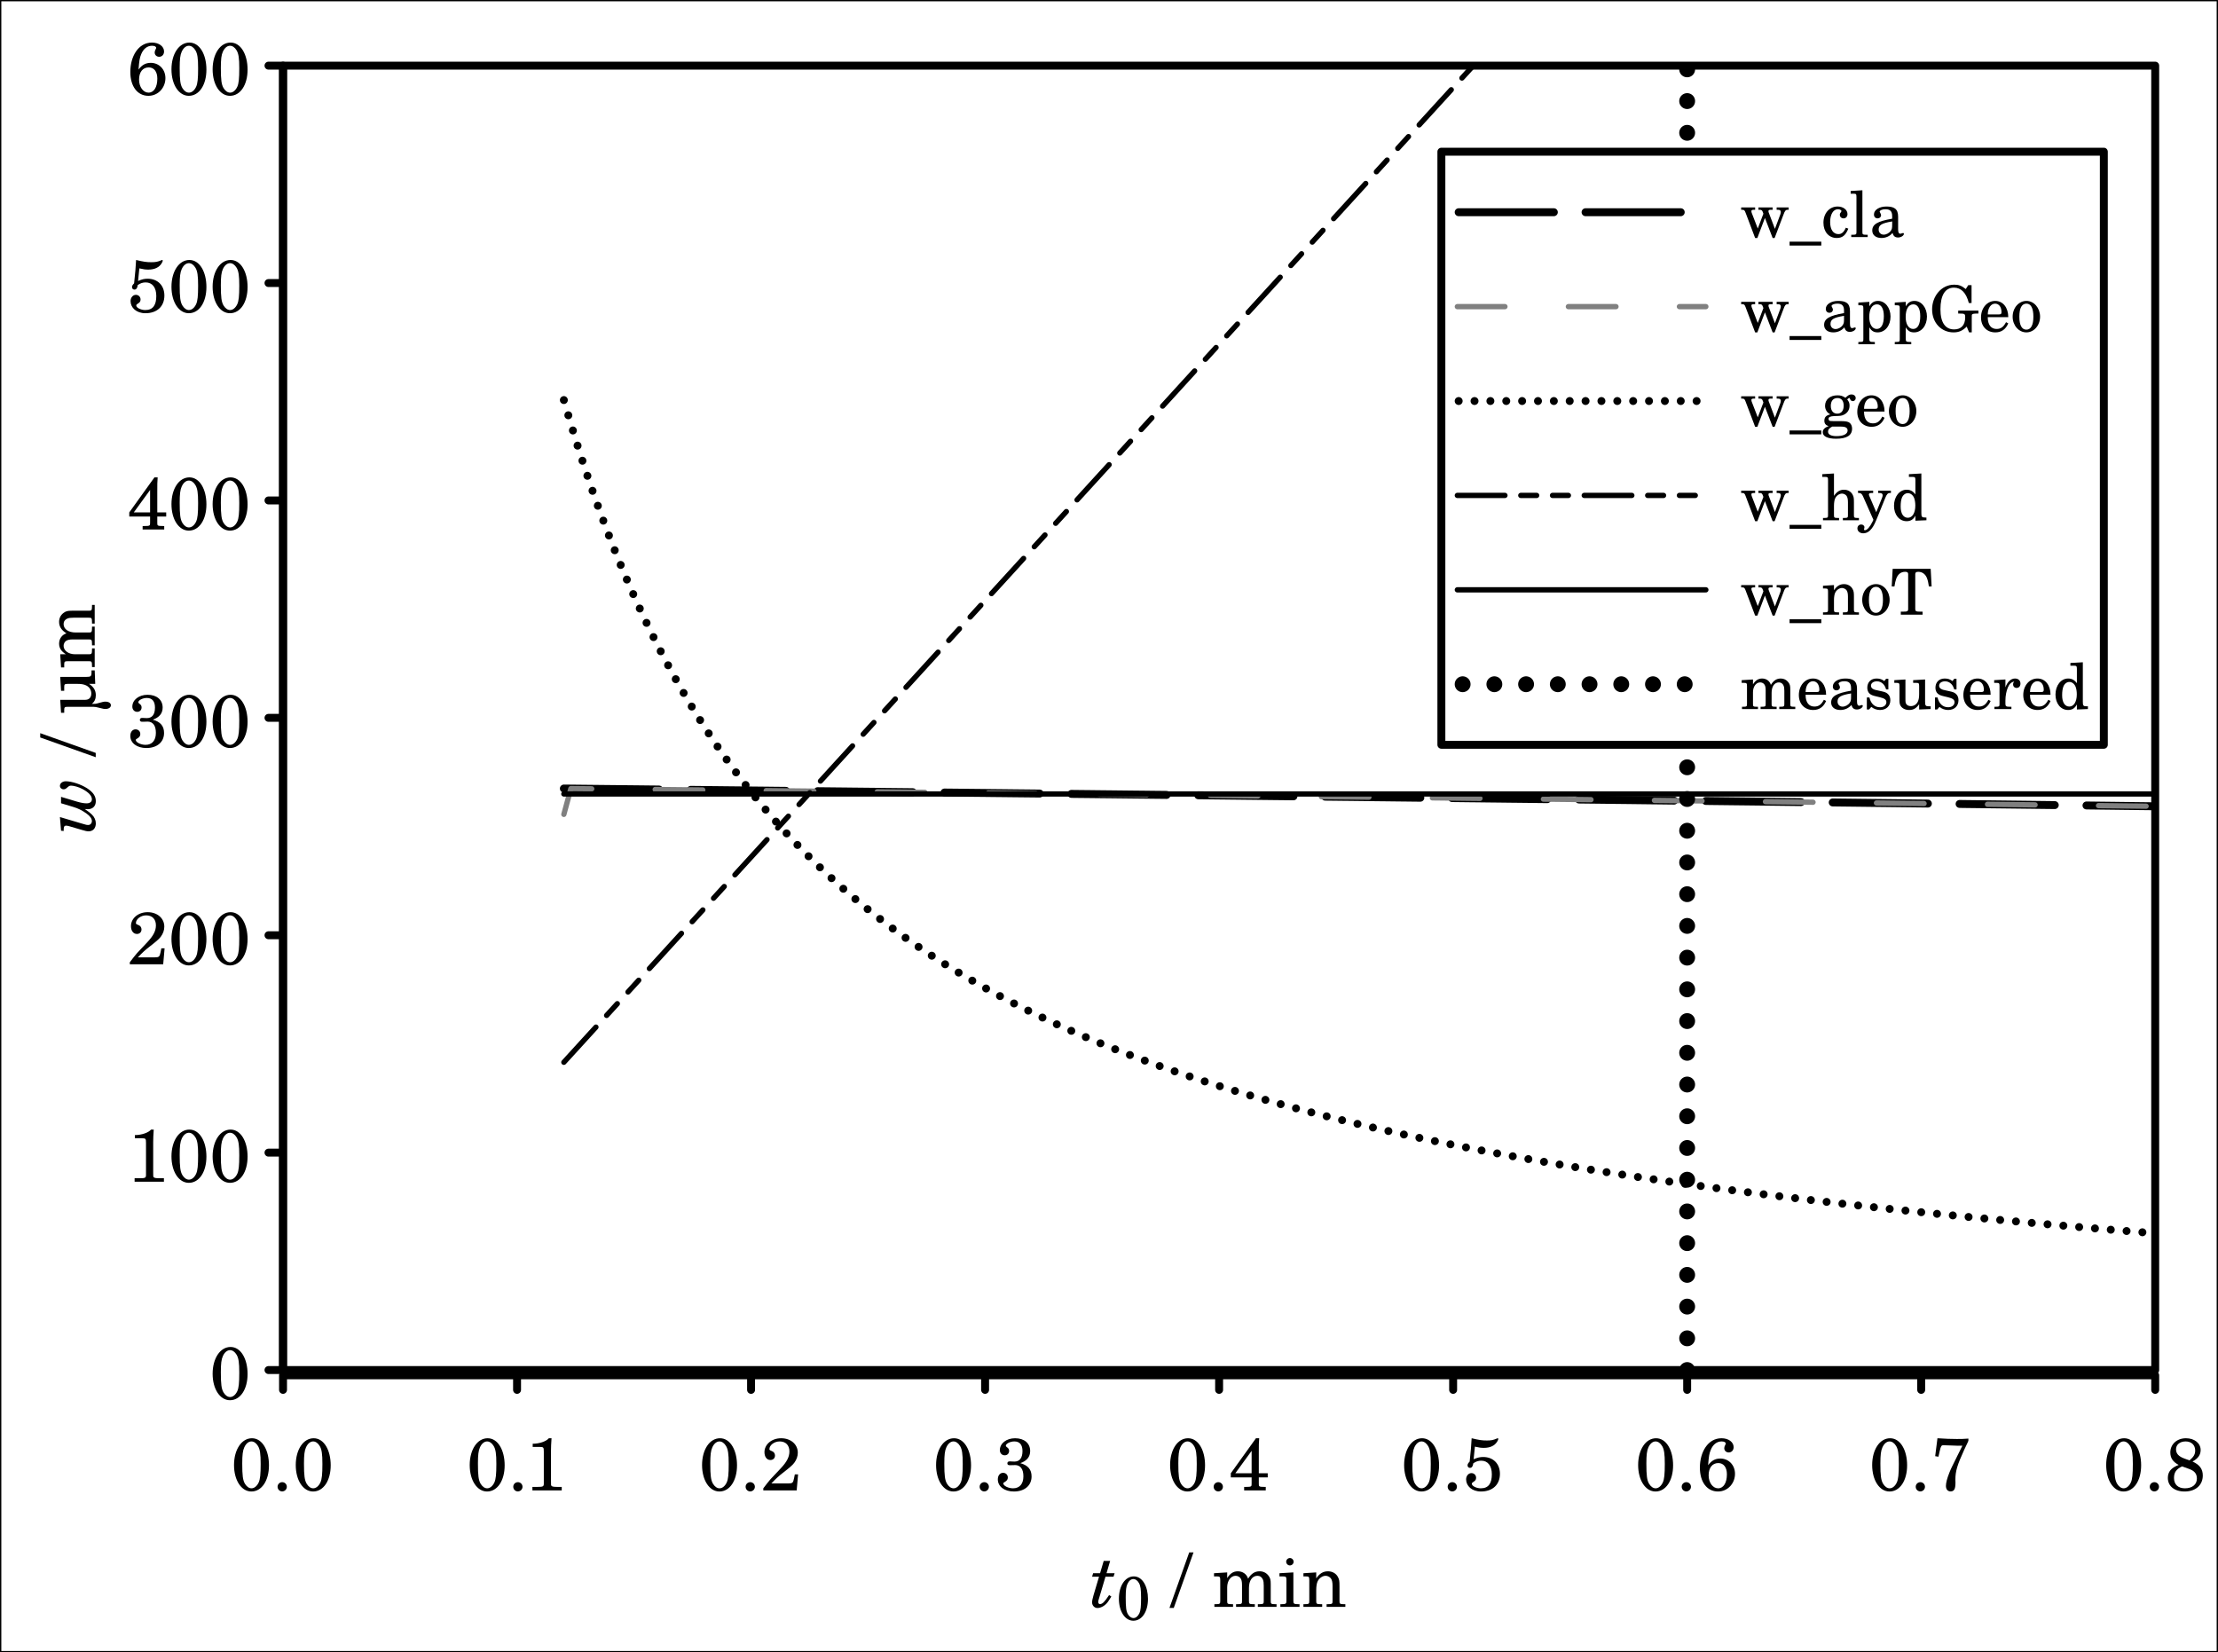 <?xml version="1.0" encoding="UTF-8"?>
<svg xmlns="http://www.w3.org/2000/svg" xmlns:xlink="http://www.w3.org/1999/xlink" width="839pt" height="625pt" viewBox="0 0 839 625" version="1.1">
<rect x="0" y="0" width="839" height="625" fill="#333333" stroke="none"/>
<defs>
<g>
<symbol overflow="visible" id="glyph0-0">
<path style="stroke:none;" d=""/>
</symbol>
<symbol overflow="visible" id="glyph0-1">
<path style="stroke:none;" d="M 14.391 -9.484 C 14.391 -15.172 11.875 -19.719 7.953 -19.719 C 4.031 -19.719 1.172 -15.422 1.172 -9.578 C 1.172 -3.812 3.953 0.422 7.734 0.422 C 11.641 0.422 14.391 -3.672 14.391 -9.484 Z M 11.25 -10 C 11.25 -6.078 11.062 -4.234 10.5 -3 C 9.859 -1.625 8.844 -0.781 7.781 -0.781 C 6.859 -0.781 5.969 -1.406 5.297 -2.516 C 4.516 -3.844 4.281 -5.594 4.281 -10.156 C 4.281 -13.406 4.484 -15.062 5.047 -16.266 C 5.688 -17.703 6.688 -18.516 7.75 -18.516 C 8.688 -18.516 9.578 -17.891 10.25 -16.766 C 11 -15.484 11.25 -13.828 11.25 -10 Z M 11.25 -10 "/>
</symbol>
<symbol overflow="visible" id="glyph0-2">
<path style="stroke:none;" d="M 5.578 -1.375 C 5.578 -2.328 4.781 -3.109 3.844 -3.109 C 2.859 -3.109 2.078 -2.328 2.078 -1.375 C 2.078 -0.391 2.859 0.391 3.812 0.391 C 4.781 0.391 5.578 -0.391 5.578 -1.375 Z M 5.578 -1.375 "/>
</symbol>
<symbol overflow="visible" id="glyph0-3">
<path style="stroke:none;" d="M 13.891 0 L 13.891 -1.312 L 12.344 -1.312 C 10.859 -1.312 10.25 -1.422 10.031 -1.703 C 9.828 -1.906 9.828 -1.906 9.828 -3.438 L 9.828 -15.016 C 9.828 -16.375 9.891 -17.719 10.031 -19.719 L 9.016 -19.719 C 8.062 -18.562 5.484 -17.641 2.906 -17.641 L 2.906 -16.438 L 5.375 -16.438 C 7 -16.438 7.109 -16.328 7.109 -14.672 L 7.109 -2.625 C 7.109 -1.453 6.859 -1.312 4.625 -1.312 L 2.797 -1.312 L 2.797 0 Z M 13.891 0 "/>
</symbol>
<symbol overflow="visible" id="glyph0-4">
<path style="stroke:none;" d="M 14.141 -6.047 L 12.906 -6.047 L 12.625 -4.625 C 12.266 -2.828 12.047 -2.625 10.297 -2.625 L 4.031 -2.625 C 5.969 -4.641 6.609 -5.234 8.406 -6.641 C 10.922 -8.594 12.062 -9.578 12.688 -10.422 C 13.578 -11.625 14.031 -12.906 14.031 -14.25 C 14.031 -17.422 11.375 -19.719 7.734 -19.719 C 4.172 -19.719 1.422 -17.422 1.422 -14.453 C 1.422 -12.688 2.328 -11.484 3.672 -11.484 C 4.703 -11.484 5.406 -12.188 5.406 -13.188 C 5.406 -13.891 5.016 -14.531 4.391 -14.781 C 3.359 -15.234 3.297 -15.266 3.297 -15.625 C 3.297 -17.047 5.062 -18.516 7.172 -18.516 C 9.469 -18.516 10.859 -17.078 10.859 -14.734 C 10.859 -12.656 9.891 -10.781 7.562 -8.312 L 3.719 -4.234 C 2.719 -3.047 2.219 -2.406 0.984 -0.781 L 0.984 0 L 13.609 0 Z M 14.141 -6.047 "/>
</symbol>
<symbol overflow="visible" id="glyph0-5">
<path style="stroke:none;" d="M 13.938 -5.266 C 13.938 -7.891 12.578 -9.484 9.688 -10.297 C 12.047 -11.141 13.406 -12.594 13.406 -14.891 C 13.406 -17.812 11.172 -19.719 7.703 -19.719 C 4.422 -19.719 1.938 -17.781 1.938 -15.234 C 1.938 -14.078 2.719 -13.266 3.781 -13.266 C 4.766 -13.266 5.438 -13.938 5.438 -14.953 C 5.438 -15.547 5.203 -15.938 4.562 -16.375 C 4.281 -16.578 4.203 -16.719 4.203 -16.891 C 4.203 -17.672 5.859 -18.516 7.422 -18.516 C 9.438 -18.516 10.5 -17.25 10.5 -14.875 C 10.5 -12.266 9.438 -10.891 7.422 -10.891 C 7.031 -10.891 6.156 -10.969 5.688 -10.969 C 5.094 -10.969 4.781 -10.719 4.781 -10.219 C 4.781 -9.75 5.094 -9.516 5.656 -9.516 C 7.312 -9.516 7.422 -9.578 7.641 -9.578 C 9.719 -9.578 10.844 -8.094 10.844 -5.312 C 10.844 -2.438 9.406 -0.781 6.922 -0.781 C 5.156 -0.781 3.25 -1.734 3.25 -2.609 C 3.25 -2.859 3.297 -2.891 3.859 -3.219 C 4.641 -3.672 4.953 -4.172 4.953 -4.875 C 4.953 -5.875 4.203 -6.641 3.156 -6.641 C 1.984 -6.641 1.172 -5.625 1.172 -4.172 C 1.172 -1.453 3.672 0.422 7.25 0.422 C 11.281 0.422 13.938 -1.812 13.938 -5.266 Z M 13.938 -5.266 "/>
</symbol>
<symbol overflow="visible" id="glyph0-6">
<path style="stroke:none;" d="M 14.75 -4.906 L 14.75 -6.469 L 11.375 -6.469 L 11.375 -14.109 C 11.375 -17.609 11.375 -17.609 11.516 -19.719 L 10.297 -19.719 L 0.781 -6.469 L 0.781 -4.906 L 8.656 -4.906 L 8.656 -2.625 C 8.656 -1.453 8.688 -1.312 6.406 -1.312 L 5.828 -1.312 L 5.828 0 L 14 0 L 14 -1.312 L 13.609 -1.312 C 11.344 -1.312 11.375 -1.453 11.375 -2.625 L 11.375 -4.906 Z M 8.656 -6.469 L 2.484 -6.469 L 8.656 -14.953 Z M 8.656 -6.469 "/>
</symbol>
<symbol overflow="visible" id="glyph0-7">
<path style="stroke:none;" d="M 14.062 -6.266 C 14.062 -10.078 11.516 -12.625 7.734 -12.625 C 6.547 -12.625 5.656 -12.438 4.109 -11.781 L 4.594 -16.547 C 6.109 -16.188 6.891 -16.078 7.984 -16.078 C 10.359 -16.078 12.094 -16.906 13.016 -18.453 C 13.328 -18.984 13.438 -19.234 13.438 -19.453 C 13.438 -19.625 13.359 -19.719 13.219 -19.719 C 13.125 -19.719 12.984 -19.688 12.859 -19.594 C 11.484 -19.016 10.719 -18.875 9.125 -18.875 C 7.344 -18.875 6.297 -19.016 3.359 -19.719 C 3.25 -17.359 3 -14.359 2.609 -10.891 C 2.016 -10.281 1.812 -9.906 1.812 -9.469 C 1.812 -8.906 2.188 -8.516 2.719 -8.516 C 3.422 -8.516 3.859 -9.094 3.969 -10.219 C 4.953 -10.922 5.875 -11.234 7 -11.234 C 9.484 -11.234 11 -9.297 11 -6.109 C 11 -2.766 9.828 -0.781 6.828 -0.781 C 5.156 -0.781 3.422 -1.656 3.422 -2.516 C 3.422 -2.719 3.578 -2.938 3.922 -3.141 C 4.781 -3.672 5.047 -4.031 5.047 -4.781 C 5.047 -5.766 4.281 -6.531 3.281 -6.531 C 2.156 -6.531 1.266 -5.484 1.266 -4.172 C 1.266 -1.688 3.438 0.422 6.891 0.422 C 11.281 0.422 14.062 -2.156 14.062 -6.266 Z M 14.062 -6.266 "/>
</symbol>
<symbol overflow="visible" id="glyph0-8">
<path style="stroke:none;" d="M 14.453 -6.266 C 14.453 -9.578 12.062 -12.047 8.906 -12.047 C 7 -12.047 5.594 -11.281 4.281 -9.516 C 4.562 -13.016 4.703 -13.922 5.312 -15.375 C 6.125 -17.359 7.594 -18.516 9.375 -18.516 C 10.359 -18.516 10.953 -18.203 10.953 -17.703 C 10.953 -17.578 10.922 -17.5 10.812 -17.297 C 10.531 -16.766 10.391 -16.375 10.391 -15.984 C 10.391 -15.031 11.109 -14.344 12.094 -14.344 C 13.156 -14.344 13.938 -15.172 13.938 -16.359 C 13.938 -18.281 11.984 -19.719 9.359 -19.719 C 4.109 -19.719 1.172 -14.359 1.172 -8.625 C 1.172 -3.156 3.859 0.422 8.016 0.422 C 11.734 0.422 14.453 -2.656 14.453 -6.266 Z M 11.391 -6.078 C 11.391 -2.859 10.109 -0.781 8.062 -0.781 C 6.078 -0.781 4.484 -2.906 4.484 -5.688 C 4.484 -8.562 5.875 -10.328 8.141 -10.328 C 10.156 -10.328 11.391 -8.734 11.391 -6.078 Z M 11.391 -6.078 "/>
</symbol>
<symbol overflow="visible" id="glyph0-9">
<path style="stroke:none;" d="M 14.219 -18.781 L 14.219 -19.594 C 12.484 -19.453 11.562 -19.438 9.859 -19.438 C 7.469 -19.438 5.578 -19.516 2.516 -19.719 L 1.656 -12.938 L 2.891 -12.734 L 3.391 -14.953 C 3.812 -16.797 4 -17.078 4.812 -17.078 C 6.5 -17.078 8.938 -16.891 10.219 -16.891 L 11.953 -16.906 L 10.047 -13.078 C 7.984 -8.875 7.703 -8.422 7.031 -6.719 C 6.188 -4.625 5.719 -2.859 5.719 -1.688 C 5.719 -0.422 6.391 0.391 7.469 0.391 C 8.844 0.391 9.328 -0.531 9.328 -2.938 C 9.328 -3.297 9.297 -3.672 9.297 -4 C 9.297 -7.359 10 -9.547 12.688 -15.484 L 13.938 -18.109 C 13.969 -18.172 14.062 -18.422 14.219 -18.781 Z M 14.219 -18.781 "/>
</symbol>
<symbol overflow="visible" id="glyph0-10">
<path style="stroke:none;" d="M 14.359 -5.625 C 14.359 -8.062 13.188 -9.688 10.469 -10.922 C 12.578 -12.062 13.547 -13.438 13.547 -15.266 C 13.547 -17.844 11.203 -19.719 7.984 -19.719 C 4.562 -19.719 2.078 -17.438 2.078 -14.359 C 2.078 -12.312 2.969 -10.844 5.234 -9.625 C 2.359 -8.516 1.141 -7.031 1.141 -4.703 C 1.141 -1.656 3.578 0.422 7.469 0.422 C 11.781 0.422 14.359 -2.094 14.359 -5.625 Z M 11.484 -15.094 C 11.484 -13.641 10.922 -12.688 9.328 -11.344 L 7.469 -12.016 C 5.203 -12.828 4.234 -13.922 4.234 -15.547 C 4.234 -17.297 5.688 -18.516 7.891 -18.516 C 10.047 -18.516 11.484 -17.141 11.484 -15.094 Z M 12.125 -4.453 C 12.125 -2.219 10.359 -0.781 7.609 -0.781 C 5.016 -0.781 3.469 -2.234 3.469 -4.703 C 3.469 -6.797 4.344 -8.062 6.531 -9.078 L 9.094 -8.141 C 11.234 -7.391 12.125 -6.297 12.125 -4.453 Z M 12.125 -4.453 "/>
</symbol>
<symbol overflow="visible" id="glyph0-11">
<path style="stroke:none;" d=""/>
</symbol>
<symbol overflow="visible" id="glyph0-12">
<path style="stroke:none;" d="M 8.453 -20.609 L 6.828 -20.609 L -0.641 0.391 L 0.984 0.391 Z M 8.453 -20.609 "/>
</symbol>
<symbol overflow="visible" id="glyph0-13">
<path style="stroke:none;" d="M 24.297 0 L 24.297 -1.016 L 23.906 -1.016 C 22.125 -1.016 22.094 -1.203 22.094 -2.359 L 22.094 -8.594 C 22.094 -10.328 21.922 -10.922 21.203 -11.875 C 20.391 -12.906 19.234 -13.469 17.891 -13.469 C 16.078 -13.469 14.734 -12.594 13.531 -10.672 C 13.047 -12.344 11.531 -13.469 9.656 -13.469 C 7.984 -13.469 6.719 -12.656 5.625 -10.891 L 5.625 -13.047 L 0.641 -12.734 L 0.641 -11.531 L 1.797 -11.531 C 2.828 -11.531 3 -11.344 3 -10.141 L 3 -2.359 C 3 -1.203 2.969 -1.016 1.172 -1.016 L 0.781 -1.016 L 0.781 0 L 7.844 0 L 7.844 -1.016 L 7.453 -1.016 C 5.656 -1.016 5.625 -1.203 5.625 -2.359 L 5.625 -7.422 C 5.625 -9.906 7 -11.766 8.812 -11.766 C 9.547 -11.766 10.328 -11.375 10.672 -10.844 C 11.062 -10.297 11.234 -9.484 11.234 -8.344 L 11.234 -2.328 C 11.234 -1.203 11.203 -1.016 9.375 -1.016 L 8.984 -1.016 L 8.984 0 L 16.078 0 L 16.078 -1.016 L 15.688 -1.016 C 13.891 -1.016 13.859 -1.203 13.859 -2.328 L 13.859 -7.172 C 13.859 -9.969 15.125 -11.766 17.078 -11.766 C 18 -11.766 18.766 -11.234 19.125 -10.359 C 19.375 -9.75 19.453 -9.125 19.453 -8.031 L 19.453 -2.328 C 19.453 -1.203 19.438 -1.016 17.609 -1.016 L 17.219 -1.016 L 17.219 0 Z M 24.297 0 "/>
</symbol>
<symbol overflow="visible" id="glyph0-14">
<path style="stroke:none;" d="M 8.094 0 L 8.094 -1.016 L 7.75 -1.016 C 5.938 -1.016 5.766 -1.203 5.766 -2.328 L 5.766 -13.047 L 0.5 -12.734 L 0.5 -11.531 L 1.938 -11.531 C 2.969 -11.531 3.141 -11.312 3.141 -10.141 L 3.141 -2.328 C 3.141 -1.203 2.969 -1.016 1.172 -1.016 L 0.844 -1.016 L 0.844 0 Z M 5.859 -17.078 C 5.859 -17.844 5.203 -18.484 4.453 -18.484 C 3.703 -18.484 3.047 -17.844 3.047 -17.078 C 3.047 -16.328 3.703 -15.688 4.422 -15.688 C 5.203 -15.688 5.859 -16.297 5.859 -17.078 Z M 5.859 -17.078 "/>
</symbol>
<symbol overflow="visible" id="glyph0-15">
<path style="stroke:none;" d="M 16.609 0 L 16.609 -1.016 L 16.219 -1.016 C 14.422 -1.016 14.391 -1.203 14.391 -2.328 L 14.391 -7.844 C 14.391 -9.859 14.312 -10.359 13.797 -11.312 C 13.109 -12.656 11.672 -13.469 10.031 -13.469 C 8.234 -13.469 6.828 -12.625 5.594 -10.781 L 5.594 -13.047 L 0.75 -12.734 L 0.75 -11.531 L 1.766 -11.531 C 2.797 -11.531 2.969 -11.344 2.969 -10.141 L 2.969 -2.328 C 2.969 -1.203 2.938 -1.016 1.141 -1.016 L 0.75 -1.016 L 0.75 0 L 7.844 0 L 7.844 -1.016 L 7.453 -1.016 C 5.625 -1.016 5.594 -1.203 5.594 -2.328 L 5.594 -6.359 C 5.594 -7.734 5.797 -8.984 6.109 -9.625 C 6.688 -10.891 7.953 -11.766 9.156 -11.766 C 9.891 -11.766 10.719 -11.344 11.141 -10.781 C 11.562 -10.188 11.766 -9.328 11.766 -7.984 L 11.766 -2.328 C 11.766 -1.203 11.734 -1.016 9.906 -1.016 L 9.516 -1.016 L 9.516 0 Z M 16.609 0 "/>
</symbol>
<symbol overflow="visible" id="glyph1-0">
<path style="stroke:none;" d=""/>
</symbol>
<symbol overflow="visible" id="glyph1-1">
<path style="stroke:none;" d="M 7.984 -3.922 L 7.141 -4.484 C 5.406 -1.844 4.594 -1.062 3.672 -1.062 C 3.281 -1.062 3.031 -1.375 3.031 -1.844 C 3.031 -2.078 3.047 -2.266 3.109 -2.484 L 5.766 -11.422 L 8.812 -11.422 L 9.219 -12.734 L 6.156 -12.734 L 7.531 -17.391 L 5.094 -17.391 L 3.719 -12.734 L 1.094 -12.734 L 0.703 -11.422 L 3.328 -11.422 L 1.234 -4.375 C 0.844 -2.969 0.703 -2.328 0.703 -1.703 C 0.703 -0.531 1.594 0.422 2.719 0.422 C 4.031 0.422 5.594 -0.453 6.578 -1.766 C 6.969 -2.297 7.25 -2.75 7.984 -3.922 Z M 7.984 -3.922 "/>
</symbol>
<symbol overflow="visible" id="glyph2-0">
<path style="stroke:none;" d=""/>
</symbol>
<symbol overflow="visible" id="glyph2-1">
<path style="stroke:none;" d="M 11.984 -7.906 C 11.984 -12.641 9.891 -16.422 6.625 -16.422 C 3.359 -16.422 0.984 -12.859 0.984 -7.984 C 0.984 -3.172 3.297 0.344 6.438 0.344 C 9.703 0.344 11.984 -3.062 11.984 -7.906 Z M 9.375 -8.328 C 9.375 -5.062 9.219 -3.516 8.75 -2.5 C 8.219 -1.359 7.375 -0.656 6.484 -0.656 C 5.719 -0.656 4.969 -1.172 4.406 -2.094 C 3.75 -3.203 3.562 -4.672 3.562 -8.469 C 3.562 -11.172 3.734 -12.547 4.203 -13.547 C 4.734 -14.75 5.578 -15.422 6.469 -15.422 C 7.234 -15.422 7.984 -14.906 8.531 -13.969 C 9.172 -12.906 9.375 -11.531 9.375 -8.328 Z M 9.375 -8.328 "/>
</symbol>
<symbol overflow="visible" id="glyph3-0">
<path style="stroke:none;" d=""/>
</symbol>
<symbol overflow="visible" id="glyph3-1">
<path style="stroke:none;" d="M -10.953 -19.828 C -12.188 -19.828 -13.156 -19.062 -13.156 -18.094 C -13.156 -17.359 -12.547 -16.797 -11.766 -16.797 C -11.281 -16.797 -10.969 -16.938 -10.469 -17.391 C -9.719 -18.062 -9.484 -18.172 -8.906 -18.172 C -7.844 -18.172 -6.047 -17.641 -4.641 -16.906 C -2.297 -15.656 -1.062 -14.344 -1.062 -13.016 C -1.062 -12.062 -1.812 -11.484 -3.047 -11.484 C -4.062 -11.484 -5.125 -11.672 -6.688 -12.125 L -12.734 -13.938 L -12.734 -11.516 L -8.062 -10.109 C -6.359 -9.609 -4.703 -8.797 -3.156 -7.672 C -1.734 -6.656 -1.062 -5.719 -1.062 -4.766 C -1.062 -3.953 -1.656 -3.297 -2.406 -3.297 C -3.031 -3.297 -3.078 -3.297 -4.953 -3.859 L -13.156 -6.297 L -12.734 -1.125 L -11.734 -1.016 L -11.734 -1.484 C -11.734 -2.625 -11.484 -3.047 -10.844 -3.047 C -10.578 -3.047 -10.078 -2.969 -9.625 -2.828 L -4.672 -1.375 C -3.578 -1.031 -2.859 -0.891 -2.297 -0.891 C -0.641 -0.891 0.422 -2.078 0.422 -3.891 C 0.422 -5.094 -0.078 -6.266 -1.031 -7.203 C -1.734 -7.891 -2.234 -8.312 -3.75 -9.328 C -3.297 -9.297 -2.906 -9.266 -2.609 -9.266 C -0.75 -9.266 0.422 -10.438 0.422 -12.297 C 0.422 -14.203 -0.594 -15.688 -2.859 -17.172 C -5.203 -18.672 -8.656 -19.828 -10.953 -19.828 Z M -10.953 -19.828 "/>
</symbol>
<symbol overflow="visible" id="glyph4-0">
<path style="stroke:none;" d=""/>
</symbol>
<symbol overflow="visible" id="glyph4-1">
<path style="stroke:none;" d=""/>
</symbol>
<symbol overflow="visible" id="glyph4-2">
<path style="stroke:none;" d="M -20.609 -8.453 L -20.609 -6.828 L 0.391 0.641 L 0.391 -0.984 Z M -20.609 -8.453 "/>
</symbol>
<symbol overflow="visible" id="glyph4-3">
<path style="stroke:none;" d="M 0 -16.625 L -1.203 -16.625 L -1.203 -15.938 C -1.203 -14.391 -1.453 -14.172 -3.25 -14.172 L -13.047 -14.172 L -12.734 -8.906 L -11.531 -8.906 L -11.531 -10.328 C -11.531 -11.375 -11.344 -11.531 -10.141 -11.531 L -6.688 -11.531 C -5.094 -11.531 -4.172 -11.375 -3.25 -10.953 C -2.016 -10.359 -1.281 -9.234 -1.281 -7.875 C -1.281 -7 -1.594 -6.266 -2.156 -5.906 C -2.688 -5.547 -2.969 -5.484 -4.516 -5.484 L -13.047 -5.484 L -12.734 -0.594 L -11.531 -0.594 L -11.531 -1.656 C -11.531 -2.688 -11.344 -2.859 -10.141 -2.859 L -0.562 -2.859 C 0.031 -2.859 0.75 -2.75 1.562 -2.516 C 3.281 -2.078 3.469 -2.047 4.109 -2.047 C 5.297 -2.047 6.125 -2.625 6.125 -3.438 C 6.125 -4.25 5.297 -4.812 4.062 -4.812 C 3.469 -4.812 3.078 -4.734 1.484 -4.281 C 0.344 -3.953 0.219 -3.953 -1.094 -3.953 C -0.062 -4.781 0.422 -5.828 0.422 -7.219 C 0.422 -9.016 -0.344 -10.328 -2.125 -11.531 L 0.203 -11.531 Z M 0 -16.625 "/>
</symbol>
<symbol overflow="visible" id="glyph4-4">
<path style="stroke:none;" d="M 0 -24.297 L -1.016 -24.297 L -1.016 -23.906 C -1.016 -22.125 -1.203 -22.094 -2.359 -22.094 L -8.594 -22.094 C -10.328 -22.094 -10.922 -21.922 -11.875 -21.203 C -12.906 -20.391 -13.469 -19.234 -13.469 -17.891 C -13.469 -16.078 -12.594 -14.734 -10.672 -13.531 C -12.344 -13.047 -13.469 -11.531 -13.469 -9.656 C -13.469 -7.984 -12.656 -6.719 -10.891 -5.625 L -13.047 -5.625 L -12.734 -0.641 L -11.531 -0.641 L -11.531 -1.797 C -11.531 -2.828 -11.344 -3 -10.141 -3 L -2.359 -3 C -1.203 -3 -1.016 -2.969 -1.016 -1.172 L -1.016 -0.781 L 0 -0.781 L 0 -7.844 L -1.016 -7.844 L -1.016 -7.453 C -1.016 -5.656 -1.203 -5.625 -2.359 -5.625 L -7.422 -5.625 C -9.906 -5.625 -11.766 -7 -11.766 -8.812 C -11.766 -9.547 -11.375 -10.328 -10.844 -10.672 C -10.297 -11.062 -9.484 -11.234 -8.344 -11.234 L -2.328 -11.234 C -1.203 -11.234 -1.016 -11.203 -1.016 -9.375 L -1.016 -8.984 L 0 -8.984 L 0 -16.078 L -1.016 -16.078 L -1.016 -15.688 C -1.016 -13.891 -1.203 -13.859 -2.328 -13.859 L -7.172 -13.859 C -9.969 -13.859 -11.766 -15.125 -11.766 -17.078 C -11.766 -18 -11.234 -18.766 -10.359 -19.125 C -9.75 -19.375 -9.125 -19.453 -8.031 -19.453 L -2.328 -19.453 C -1.203 -19.453 -1.016 -19.438 -1.016 -17.609 L -1.016 -17.219 L 0 -17.219 Z M 0 -24.297 "/>
</symbol>
<symbol overflow="visible" id="glyph5-0">
<path style="stroke:none;" d=""/>
</symbol>
<symbol overflow="visible" id="glyph5-1">
<path style="stroke:none;" d="M 18.312 -10.312 L 18.312 -11.188 L 13.781 -11.188 L 13.781 -10.312 L 14.188 -10.312 C 15.031 -10.312 15.359 -10.062 15.359 -9.453 C 15.359 -9.219 15.266 -8.859 15.172 -8.562 L 13.125 -3.094 L 10.781 -9.266 C 10.703 -9.438 10.688 -9.547 10.688 -9.766 C 10.688 -10.203 10.891 -10.312 11.688 -10.312 L 12.266 -10.312 L 12.266 -11.188 L 6.891 -11.188 L 6.891 -10.312 L 7.297 -10.312 C 8.062 -10.312 8.297 -10.125 8.547 -9.438 L 8.766 -8.812 L 6.641 -3.219 L 4.312 -9.234 C 4.266 -9.406 4.219 -9.625 4.219 -9.766 C 4.219 -10.172 4.484 -10.312 5.203 -10.312 L 5.641 -10.312 L 5.641 -11.188 L 0.359 -11.188 L 0.359 -10.312 L 0.797 -10.312 C 1.469 -10.312 1.703 -10.109 2.047 -9.141 L 5.641 0.359 L 6.484 0.359 L 9.344 -7.219 L 12.266 0.359 L 13.016 0.359 L 16.375 -8.5 C 16.891 -9.906 17.156 -10.312 18 -10.312 Z M 18.312 -10.312 "/>
</symbol>
<symbol overflow="visible" id="glyph5-2">
<path style="stroke:none;" d="M 12 3.219 L 12 1.75 L 0 1.75 L 0 3.219 Z M 12 3.219 "/>
</symbol>
<symbol overflow="visible" id="glyph5-3">
<path style="stroke:none;" d="M 10.219 -3.172 L 9.281 -3.531 C 8.516 -1.797 7.703 -1.109 6.453 -1.109 C 4.531 -1.109 3.344 -2.859 3.344 -5.656 C 3.344 -8.562 4.516 -10.516 6.281 -10.516 C 7.016 -10.516 7.625 -10.172 7.625 -9.797 C 7.625 -9.719 7.578 -9.641 7.484 -9.5 C 7.109 -9.047 7.016 -8.812 7.016 -8.406 C 7.016 -7.609 7.609 -7.062 8.453 -7.062 C 9.281 -7.062 9.906 -7.734 9.906 -8.688 C 9.906 -10.297 8.297 -11.547 6.172 -11.547 C 3.047 -11.547 0.812 -8.969 0.812 -5.406 C 0.812 -1.984 2.859 0.359 5.828 0.359 C 7.969 0.359 9.188 -0.625 10.219 -3.172 Z M 10.219 -3.172 "/>
</symbol>
<symbol overflow="visible" id="glyph5-4">
<path style="stroke:none;" d="M 6.891 0 L 6.891 -0.859 L 6.484 -0.859 C 4.922 -0.859 4.891 -1.031 4.891 -1.984 L 4.891 -17.688 L 0.453 -17.422 L 0.453 -16.391 L 1.625 -16.391 C 2.5 -16.391 2.641 -16.219 2.641 -15.188 L 2.641 -1.984 C 2.641 -1.031 2.609 -0.859 1.078 -0.859 L 0.672 -0.859 L 0.672 0 Z M 6.891 0 "/>
</symbol>
<symbol overflow="visible" id="glyph5-5">
<path style="stroke:none;" d="M 13.031 -1.219 C 13.031 -1.391 12.906 -1.516 12.797 -1.516 C 12.453 -1.516 11.906 -1.25 11.766 -1.25 C 11.094 -1.25 10.844 -1.703 10.844 -2.906 L 10.844 -7.734 C 10.844 -10.797 9.141 -11.547 6.391 -11.547 C 3.703 -11.547 1.703 -10.266 1.703 -8.547 C 1.703 -7.625 2.25 -7.062 3.094 -7.062 C 3.844 -7.062 4.391 -7.562 4.391 -8.281 C 4.391 -8.719 3.859 -9.453 3.859 -9.578 C 3.859 -10.078 4.844 -10.516 6 -10.516 C 7.609 -10.516 8.594 -9.984 8.594 -7.875 L 8.594 -6.938 C 3 -5.969 1.062 -4.797 1.062 -2.453 C 1.062 -0.75 2.422 0.359 4.531 0.359 C 6.188 0.359 7.688 -0.312 8.719 -1.531 C 9.094 -0.312 9.703 0.172 10.828 0.172 C 11.906 0.172 13.031 -0.531 13.031 -1.219 Z M 8.594 -4.797 C 8.594 -3.359 8.516 -3.031 8.109 -2.406 C 7.516 -1.516 6.406 -0.906 5.375 -0.906 C 4.297 -0.906 3.484 -1.703 3.484 -2.781 C 3.484 -4.484 4.438 -5.203 8.594 -5.906 Z M 8.594 -4.797 "/>
</symbol>
<symbol overflow="visible" id="glyph5-6">
<path style="stroke:none;" d="M 12.844 -5.641 C 12.844 -8.953 10.781 -11.547 8.141 -11.547 C 6.641 -11.547 5.656 -10.922 4.828 -9.484 L 4.828 -11.188 L 0.672 -10.922 L 0.672 -9.891 L 1.531 -9.891 C 2.422 -9.891 2.562 -9.719 2.562 -8.688 L 2.562 2.859 C 2.562 3.812 2.547 3.984 1.016 3.984 L 0.672 3.984 L 0.672 4.844 L 6.906 4.844 L 6.906 3.984 L 6.578 3.984 C 5.016 3.984 4.828 3.812 4.828 2.859 L 4.828 -1.578 C 5.609 -0.188 6.531 0.359 7.984 0.359 C 10.781 0.359 12.844 -2.203 12.844 -5.641 Z M 10.312 -5.781 C 10.312 -2.688 9.344 -0.938 7.625 -0.938 C 5.922 -0.938 4.797 -2.719 4.797 -5.469 C 4.797 -8.453 5.875 -10.25 7.703 -10.25 C 9.359 -10.25 10.312 -8.594 10.312 -5.781 Z M 10.312 -5.781 "/>
</symbol>
<symbol overflow="visible" id="glyph5-7">
<path style="stroke:none;" d="M 18.531 -6.766 L 18.531 -7.891 L 10.891 -7.891 L 10.891 -6.766 L 11.359 -6.766 C 13.375 -6.766 13.531 -6.641 13.531 -5.328 C 13.531 -2.406 12 -0.766 9.359 -0.766 C 6 -0.766 4.172 -3.391 4.172 -8.359 C 4.172 -13.703 5.953 -16.562 9.281 -16.562 C 12.031 -16.562 13.922 -14.594 14.906 -10.75 L 15.938 -10.75 L 15.938 -17.5 L 14.688 -17.5 L 13.75 -16.031 C 12.188 -17.281 11.141 -17.688 9.391 -17.688 C 4.375 -17.688 1.016 -13.156 1.016 -8.359 C 1.016 -3.188 4.578 0.359 9.125 0.359 C 11.141 0.359 12.547 -0.266 14.109 -1.828 L 15 0.344 L 16.016 0.344 L 16.016 -4.938 C 16.016 -6.234 16.016 -6.266 16.156 -6.438 C 16.375 -6.672 16.875 -6.766 18.172 -6.766 Z M 18.531 -6.766 "/>
</symbol>
<symbol overflow="visible" id="glyph5-8">
<path style="stroke:none;" d="M 11.156 -3.047 L 10.312 -3.5 C 9.344 -1.656 8.328 -0.938 6.719 -0.938 C 4.734 -0.938 3.391 -2.375 3.391 -5.406 L 11.156 -5.406 C 11.156 -9 9.172 -11.547 6.219 -11.547 C 3.141 -11.547 0.844 -8.875 0.844 -5.281 C 0.844 -1.922 3.031 0.359 6.266 0.359 C 8.547 0.359 10.172 -0.766 11.156 -3.047 Z M 8.594 -7.312 C 8.594 -6.625 8.375 -6.438 7.609 -6.438 L 3.406 -6.438 C 3.406 -9 4.703 -10.516 6.172 -10.516 C 7.625 -10.516 8.594 -9.234 8.594 -7.312 Z M 8.594 -7.312 "/>
</symbol>
<symbol overflow="visible" id="glyph5-9">
<path style="stroke:none;" d="M 11.188 -5.594 C 11.188 -8.875 8.875 -11.547 6.047 -11.547 C 3.125 -11.547 0.812 -8.922 0.812 -5.562 C 0.812 -2.281 3.125 0.359 6 0.359 C 8.875 0.359 11.188 -2.281 11.188 -5.594 Z M 8.656 -5.594 C 8.656 -2.406 7.734 -0.672 6 -0.672 C 4.266 -0.672 3.344 -2.406 3.344 -5.562 C 3.344 -8.828 4.25 -10.516 6.047 -10.516 C 7.734 -10.516 8.656 -8.766 8.656 -5.594 Z M 8.656 -5.594 "/>
</symbol>
<symbol overflow="visible" id="glyph5-10">
<path style="stroke:none;" d="M 13.016 -10.484 C 13.016 -11.297 12.359 -11.875 11.422 -11.875 C 10.656 -11.875 10.219 -11.641 9.125 -10.625 C 8.109 -11.297 7.344 -11.547 6.141 -11.547 C 3.281 -11.547 1.422 -9.953 1.422 -7.562 C 1.422 -6.141 2.188 -4.922 3.438 -4.344 C 1.828 -3.984 1.156 -3.266 1.156 -1.938 C 1.156 -0.891 1.625 -0.266 2.766 0.125 C 1.266 0.641 0.547 1.422 0.547 2.406 C 0.547 3.984 2.406 4.875 5.609 4.875 C 9.625 4.875 11.641 3.594 11.641 1.078 C 11.641 -0.125 11.094 -1.078 10.203 -1.438 C 9.578 -1.688 8.812 -1.781 7.156 -1.781 L 4.703 -1.781 C 3.391 -1.781 3.312 -1.844 3.031 -1.984 C 2.859 -2.094 2.734 -2.359 2.734 -2.609 C 2.734 -3.344 3.391 -3.641 4.984 -3.703 C 7.266 -3.75 7.625 -3.797 8.422 -4.156 C 9.859 -4.797 10.688 -6.047 10.688 -7.625 C 10.688 -8.594 10.469 -9.188 9.797 -9.984 C 10.203 -10.422 10.422 -10.562 10.609 -10.562 C 10.875 -10.562 10.891 -9.344 11.922 -9.344 C 12.531 -9.344 13.016 -9.844 13.016 -10.484 Z M 8.469 -7.609 C 8.469 -5.734 7.562 -4.609 6.031 -4.609 C 4.531 -4.609 3.594 -5.734 3.594 -7.531 C 3.594 -9.438 4.516 -10.516 6.125 -10.516 C 7.625 -10.516 8.469 -9.453 8.469 -7.609 Z M 9.953 1.734 C 9.953 3.094 8.406 3.891 5.719 3.891 C 3.703 3.891 2.547 3.281 2.547 2.203 C 2.547 1.422 2.969 0.891 4.125 0.281 L 5.906 0.281 C 7.891 0.281 8.047 0.281 8.406 0.344 C 9.359 0.438 9.953 0.953 9.953 1.734 Z M 9.953 1.734 "/>
</symbol>
<symbol overflow="visible" id="glyph5-11">
<path style="stroke:none;" d="M 14.234 0 L 14.234 -0.859 L 13.891 -0.859 C 12.359 -0.859 12.344 -1.031 12.344 -1.984 L 12.344 -6.719 C 12.344 -8.453 12.266 -8.875 11.828 -9.703 C 11.234 -10.844 10.031 -11.547 8.594 -11.547 C 7.062 -11.547 5.875 -10.828 4.797 -9.219 L 4.797 -17.688 L 0.359 -17.422 L 0.359 -16.391 L 1.516 -16.391 C 2.406 -16.391 2.547 -16.219 2.547 -15.188 L 2.547 -1.984 C 2.547 -1.031 2.516 -0.859 0.984 -0.859 L 0.641 -0.859 L 0.641 0 L 6.719 0 L 6.719 -0.859 L 6.391 -0.859 C 4.828 -0.859 4.797 -1.031 4.797 -1.984 L 4.797 -5.422 C 4.797 -6.625 4.969 -7.703 5.234 -8.25 C 5.734 -9.344 6.812 -10.078 7.844 -10.078 C 8.469 -10.078 9.188 -9.719 9.547 -9.234 C 9.906 -8.719 10.078 -7.984 10.078 -6.812 L 10.078 -1.984 C 10.078 -1.031 10.062 -0.859 8.5 -0.859 L 8.156 -0.859 L 8.156 0 Z M 14.234 0 "/>
</symbol>
<symbol overflow="visible" id="glyph5-12">
<path style="stroke:none;" d="M 12.75 -10.312 L 12.75 -11.188 L 7.938 -11.188 L 7.938 -10.312 L 8.328 -10.312 C 9.234 -10.312 9.625 -10.062 9.625 -9.438 C 9.625 -9.188 9.547 -8.875 9.391 -8.469 L 7.203 -3.047 L 4.562 -9.219 C 4.469 -9.438 4.422 -9.594 4.422 -9.719 C 4.422 -10.156 4.703 -10.312 5.516 -10.312 L 6.031 -10.312 L 6.031 -11.188 L 0.312 -11.188 L 0.312 -10.312 L 0.625 -10.312 C 1.391 -10.312 1.781 -9.984 2.203 -9.031 L 6.125 -0.172 L 5.719 0.672 C 4.828 2.5 3.719 3.766 2.953 3.766 C 2.734 3.766 2.562 3.672 2.562 3.531 C 2.562 3.359 2.734 2.953 2.734 2.688 C 2.734 2.062 2.203 1.609 1.516 1.609 C 0.672 1.609 0.078 2.234 0.078 3.094 C 0.078 4.156 1.016 4.938 2.25 4.938 C 3.531 4.938 4.609 4.312 5.562 3.031 C 6.312 2.016 6.766 1.062 7.844 -1.609 L 10.578 -8.375 C 11.188 -9.844 11.547 -10.312 12.453 -10.312 Z M 12.75 -10.312 "/>
</symbol>
<symbol overflow="visible" id="glyph5-13">
<path style="stroke:none;" d="M 13.297 0 L 13.297 -1.031 L 12.859 -1.031 C 11.562 -1.031 11.375 -1.266 11.375 -2.781 L 11.375 -17.688 L 6.672 -17.422 L 6.672 -16.391 L 8.094 -16.391 C 8.953 -16.391 9.125 -16.219 9.125 -15.188 L 9.125 -9.766 C 8.234 -10.984 7.203 -11.547 5.812 -11.547 C 3.094 -11.547 1.031 -8.922 1.031 -5.469 C 1.031 -2.062 3.031 0.359 5.812 0.359 C 7.312 0.359 8.359 -0.281 9.125 -1.734 L 9.125 0.172 Z M 9.094 -5.547 C 9.094 -2.766 7.984 -0.938 6.266 -0.938 C 4.578 -0.938 3.547 -2.516 3.547 -5.188 C 3.547 -6.594 3.703 -7.688 4.016 -8.5 C 4.422 -9.547 5.297 -10.25 6.281 -10.25 C 7.266 -10.25 8.203 -9.531 8.641 -8.422 C 8.922 -7.703 9.094 -6.703 9.094 -5.547 Z M 9.094 -5.547 "/>
</symbol>
<symbol overflow="visible" id="glyph5-14">
<path style="stroke:none;" d="M 14.234 0 L 14.234 -0.859 L 13.891 -0.859 C 12.359 -0.859 12.344 -1.031 12.344 -1.984 L 12.344 -6.719 C 12.344 -8.453 12.266 -8.875 11.828 -9.703 C 11.234 -10.844 10.016 -11.547 8.594 -11.547 C 7.062 -11.547 5.859 -10.828 4.797 -9.234 L 4.797 -11.188 L 0.641 -10.922 L 0.641 -9.891 L 1.516 -9.891 C 2.406 -9.891 2.547 -9.719 2.547 -8.688 L 2.547 -1.984 C 2.547 -1.031 2.516 -0.859 0.984 -0.859 L 0.641 -0.859 L 0.641 0 L 6.719 0 L 6.719 -0.859 L 6.391 -0.859 C 4.828 -0.859 4.797 -1.031 4.797 -1.984 L 4.797 -5.453 C 4.797 -6.625 4.969 -7.703 5.234 -8.25 C 5.734 -9.344 6.812 -10.078 7.844 -10.078 C 8.469 -10.078 9.188 -9.719 9.547 -9.234 C 9.906 -8.734 10.078 -7.984 10.078 -6.844 L 10.078 -1.984 C 10.078 -1.031 10.062 -0.859 8.5 -0.859 L 8.156 -0.859 L 8.156 0 Z M 14.234 0 "/>
</symbol>
<symbol overflow="visible" id="glyph5-15">
<path style="stroke:none;" d="M 15.547 -10.656 L 15.188 -17.328 L 0.812 -17.328 L 0.453 -10.656 L 1.484 -10.656 C 1.656 -11.859 1.875 -12.766 2.141 -13.531 C 2.766 -15.281 3.906 -16.203 5.547 -16.203 C 6.344 -16.203 6.672 -15.938 6.672 -15.344 L 6.672 -2.25 C 6.672 -1.25 6.453 -1.125 4.516 -1.125 L 3.891 -1.125 L 3.891 0 L 12.125 0 L 12.125 -1.125 L 11.5 -1.125 C 9.578 -1.125 9.359 -1.25 9.359 -2.25 L 9.359 -15.344 C 9.359 -15.938 9.703 -16.203 10.484 -16.203 C 11.953 -16.203 13.125 -15.391 13.734 -13.938 C 14.094 -13.062 14.328 -12.031 14.516 -10.656 Z M 15.547 -10.656 "/>
</symbol>
<symbol overflow="visible" id="glyph5-16">
<path style="stroke:none;" d="M 20.828 0 L 20.828 -0.859 L 20.5 -0.859 C 18.953 -0.859 18.938 -1.031 18.938 -2.016 L 18.938 -7.375 C 18.938 -8.859 18.797 -9.359 18.172 -10.172 C 17.469 -11.062 16.484 -11.547 15.344 -11.547 C 13.781 -11.547 12.625 -10.797 11.594 -9.141 C 11.188 -10.578 9.891 -11.547 8.281 -11.547 C 6.844 -11.547 5.766 -10.844 4.828 -9.344 L 4.828 -11.188 L 0.547 -10.922 L 0.547 -9.891 L 1.531 -9.891 C 2.422 -9.891 2.562 -9.719 2.562 -8.688 L 2.562 -2.016 C 2.562 -1.031 2.547 -0.859 1.016 -0.859 L 0.672 -0.859 L 0.672 0 L 6.719 0 L 6.719 -0.859 L 6.391 -0.859 C 4.844 -0.859 4.828 -1.031 4.828 -2.016 L 4.828 -6.359 C 4.828 -8.5 6 -10.078 7.562 -10.078 C 8.188 -10.078 8.859 -9.75 9.141 -9.281 C 9.484 -8.828 9.625 -8.141 9.625 -7.156 L 9.625 -1.984 C 9.625 -1.031 9.594 -0.859 8.047 -0.859 L 7.703 -0.859 L 7.703 0 L 13.781 0 L 13.781 -0.859 L 13.438 -0.859 C 11.906 -0.859 11.875 -1.031 11.875 -1.984 L 11.875 -6.141 C 11.875 -8.547 12.953 -10.078 14.641 -10.078 C 15.438 -10.078 16.078 -9.625 16.391 -8.875 C 16.609 -8.359 16.688 -7.828 16.688 -6.891 L 16.688 -1.984 C 16.688 -1.031 16.656 -0.859 15.094 -0.859 L 14.766 -0.859 L 14.766 0 Z M 20.828 0 "/>
</symbol>
<symbol overflow="visible" id="glyph5-17">
<path style="stroke:none;" d="M 10.109 -3.344 C 10.109 -4.391 9.766 -5.203 9.094 -5.766 C 8.516 -6.266 8.047 -6.453 6.578 -6.766 L 5.375 -7.031 C 4.062 -7.312 4.062 -7.312 3.625 -7.562 C 3.094 -7.797 2.781 -8.297 2.781 -8.828 C 2.781 -9.797 3.703 -10.484 5.016 -10.484 C 5.922 -10.484 6.672 -10.172 7.344 -9.531 C 7.875 -9 8.141 -8.516 8.516 -7.422 L 9.359 -7.422 L 9.359 -11.453 L 8.516 -11.453 L 7.828 -10.578 C 6.953 -11.25 6.094 -11.547 4.891 -11.547 C 2.781 -11.547 1.391 -10.156 1.391 -8.062 C 1.391 -7.125 1.703 -6.344 2.234 -5.859 C 2.781 -5.359 3.344 -5.109 4.781 -4.781 L 6.047 -4.484 C 7.938 -4.031 8.609 -3.547 8.609 -2.594 C 8.609 -1.469 7.625 -0.672 6.219 -0.672 C 4.203 -0.672 2.766 -1.969 2.188 -4.375 L 1.219 -4.375 L 1.219 0.172 L 2.062 0.172 L 2.906 -0.812 C 3.891 -0.031 4.984 0.359 6.188 0.359 C 8.547 0.359 10.109 -1.109 10.109 -3.344 Z M 10.109 -3.344 "/>
</symbol>
<symbol overflow="visible" id="glyph5-18">
<path style="stroke:none;" d="M 14.25 0 L 14.25 -1.031 L 13.656 -1.031 C 12.344 -1.031 12.141 -1.25 12.141 -2.781 L 12.141 -11.188 L 7.625 -10.922 L 7.625 -9.891 L 8.859 -9.891 C 9.75 -9.891 9.891 -9.719 9.891 -8.688 L 9.891 -5.734 C 9.891 -4.375 9.75 -3.578 9.391 -2.781 C 8.875 -1.734 7.922 -1.109 6.75 -1.109 C 6 -1.109 5.375 -1.375 5.062 -1.844 C 4.75 -2.297 4.703 -2.547 4.703 -3.859 L 4.703 -11.188 L 0.5 -10.922 L 0.5 -9.891 L 1.422 -9.891 C 2.297 -9.891 2.453 -9.719 2.453 -8.688 L 2.453 -3.5 C 2.453 -2.281 2.547 -1.734 2.906 -1.172 C 3.547 -0.188 4.703 0.359 6.141 0.359 C 7.734 0.359 8.828 -0.281 9.891 -1.828 L 9.891 0.172 Z M 14.25 0 "/>
</symbol>
<symbol overflow="visible" id="glyph5-19">
<path style="stroke:none;" d="M 10.438 -9.625 C 10.438 -10.781 9.625 -11.547 8.359 -11.547 C 6.844 -11.547 5.516 -10.312 4.75 -8.203 L 4.75 -11.188 L 0.5 -10.922 L 0.5 -9.891 L 1.484 -9.891 C 2.375 -9.891 2.516 -9.719 2.516 -8.688 L 2.516 -1.984 C 2.516 -1.031 2.5 -0.859 0.938 -0.859 L 0.594 -0.859 L 0.594 0 L 7.016 0 L 7.016 -0.859 L 6.547 -0.859 C 5.016 -0.859 4.75 -1.031 4.75 -1.984 L 4.75 -3.188 C 4.75 -4.984 5.094 -6.812 5.688 -8.188 C 6.266 -9.531 7.078 -10.266 8.094 -10.391 C 7.75 -10.016 7.656 -9.766 7.656 -9.312 C 7.656 -8.547 8.203 -7.984 8.969 -7.984 C 9.844 -7.984 10.438 -8.641 10.438 -9.625 Z M 10.438 -9.625 "/>
</symbol>
</g>
<clipPath id="clip1">
  <path d="M 211 296 L 815.246 296 L 815.246 310 L 211 310 Z M 211 296 "/>
</clipPath>
<clipPath id="clip2">
  <path d="M 212 297 L 815.246 297 L 815.246 310 L 212 310 Z M 212 297 "/>
</clipPath>
<clipPath id="clip3">
  <path d="M 211 149 L 815.246 149 L 815.246 483 L 211 483 Z M 211 149 "/>
</clipPath>
<clipPath id="clip4">
  <path d="M 212 24.832 L 815.246 24.832 L 815.246 403 L 212 403 Z M 212 24.832 "/>
</clipPath>
<clipPath id="clip5">
  <path d="M 212 299 L 815.246 299 L 815.246 302 L 212 302 Z M 212 299 "/>
</clipPath>
<clipPath id="clip6">
  <path d="M 635 24.832 L 642 24.832 L 642 518.234 L 635 518.234 Z M 635 24.832 "/>
</clipPath>
<clipPath id="clip7">
  <path d="M 550.27 78 L 647 78 L 647 82 L 550.27 82 Z M 550.27 78 "/>
</clipPath>
<clipPath id="clip8">
  <path d="M 550.27 114 L 647 114 L 647 117 L 550.27 117 Z M 550.27 114 "/>
</clipPath>
<clipPath id="clip9">
  <path d="M 550.27 150 L 647 150 L 647 154 L 550.27 154 Z M 550.27 150 "/>
</clipPath>
<clipPath id="clip10">
  <path d="M 550.27 186 L 647 186 L 647 189 L 550.27 189 Z M 550.27 186 "/>
</clipPath>
<clipPath id="clip11">
  <path d="M 550.27 222 L 647 222 L 647 225 L 550.27 225 Z M 550.27 222 "/>
</clipPath>
<clipPath id="clip12">
  <path d="M 550.27 255 L 647 255 L 647 262 L 550.27 262 Z M 550.27 255 "/>
</clipPath>
</defs>
<g id="surface2893">
<path style="fill-rule:nonzero;fill:rgb(100%,100%,100%);fill-opacity:1;stroke-width:0.5;stroke-linecap:round;stroke-linejoin:round;stroke:rgb(0%,0%,0%);stroke-opacity:1;stroke-miterlimit:10;" d="M 0.25 0.25 L 838.75 0.25 L 838.75 624.75 L 0.25 624.75 Z M 0.25 0.25 "/>
<path style="fill-rule:nonzero;fill:rgb(100%,100%,100%);fill-opacity:1;stroke-width:3;stroke-linecap:round;stroke-linejoin:round;stroke:rgb(0%,0%,0%);stroke-opacity:1;stroke-miterlimit:10;" d="M 107.062 24.832 L 815.246 24.832 L 815.246 518.234 L 107.062 518.234 Z M 107.062 24.832 "/>
<path style="fill:none;stroke-width:3;stroke-linecap:round;stroke-linejoin:round;stroke:rgb(0%,0%,0%);stroke-opacity:1;stroke-miterlimit:10;" d="M 107.062 520.234 L 815.246 520.234 M 107.062 525.734 L 107.062 520.234 M 195.586 525.734 L 195.586 520.234 M 284.105 525.734 L 284.105 520.234 M 372.629 525.734 L 372.629 520.234 M 461.152 525.734 L 461.152 520.234 M 549.676 525.734 L 549.676 520.234 M 638.199 525.734 L 638.199 520.234 M 726.723 525.734 L 726.723 520.234 M 815.246 525.734 L 815.246 520.234 "/>
<g style="fill:rgb(0%,0%,0%);fill-opacity:1;">
  <use xlink:href="#glyph0-1" x="87.352" y="563.753"/>
  <use xlink:href="#glyph0-2" x="102.92" y="563.753"/>
  <use xlink:href="#glyph0-1" x="110.704" y="563.753"/>
</g>
<g style="fill:rgb(0%,0%,0%);fill-opacity:1;">
  <use xlink:href="#glyph0-1" x="176.504" y="563.753"/>
  <use xlink:href="#glyph0-2" x="192.072" y="563.753"/>
  <use xlink:href="#glyph0-3" x="198.597" y="563.753"/>
</g>
<g style="fill:rgb(0%,0%,0%);fill-opacity:1;">
  <use xlink:href="#glyph0-1" x="264.398" y="563.753"/>
  <use xlink:href="#glyph0-2" x="279.967" y="563.753"/>
  <use xlink:href="#glyph0-4" x="287.751" y="563.753"/>
</g>
<g style="fill:rgb(0%,0%,0%);fill-opacity:1;">
  <use xlink:href="#glyph0-1" x="352.922" y="563.753"/>
  <use xlink:href="#glyph0-2" x="368.49" y="563.753"/>
  <use xlink:href="#glyph0-5" x="376.274" y="563.753"/>
</g>
<g style="fill:rgb(0%,0%,0%);fill-opacity:1;">
  <use xlink:href="#glyph0-1" x="441.441" y="563.753"/>
  <use xlink:href="#glyph0-2" x="457.01" y="563.753"/>
  <use xlink:href="#glyph0-6" x="464.794" y="563.753"/>
</g>
<g style="fill:rgb(0%,0%,0%);fill-opacity:1;">
  <use xlink:href="#glyph0-1" x="529.965" y="563.753"/>
  <use xlink:href="#glyph0-2" x="545.533" y="563.753"/>
  <use xlink:href="#glyph0-7" x="553.317" y="563.753"/>
</g>
<g style="fill:rgb(0%,0%,0%);fill-opacity:1;">
  <use xlink:href="#glyph0-1" x="618.488" y="563.753"/>
  <use xlink:href="#glyph0-2" x="634.057" y="563.753"/>
  <use xlink:href="#glyph0-8" x="641.841" y="563.753"/>
</g>
<g style="fill:rgb(0%,0%,0%);fill-opacity:1;">
  <use xlink:href="#glyph0-1" x="707.012" y="563.753"/>
  <use xlink:href="#glyph0-2" x="722.58" y="563.753"/>
  <use xlink:href="#glyph0-9" x="730.364" y="563.753"/>
</g>
<g style="fill:rgb(0%,0%,0%);fill-opacity:1;">
  <use xlink:href="#glyph0-1" x="795.535" y="563.753"/>
  <use xlink:href="#glyph0-2" x="811.104" y="563.753"/>
  <use xlink:href="#glyph0-10" x="818.888" y="563.753"/>
</g>
<g style="fill:rgb(0%,0%,0%);fill-opacity:1;">
  <use xlink:href="#glyph1-1" x="412.402" y="607.827"/>
</g>
<g style="fill:rgb(0%,0%,0%);fill-opacity:1;">
  <use xlink:href="#glyph2-1" x="422.259" y="612.71"/>
</g>
<g style="fill:rgb(0%,0%,0%);fill-opacity:1;">
  <use xlink:href="#glyph0-11" x="435.229" y="607.827"/>
  <use xlink:href="#glyph0-12" x="443.014" y="607.827"/>
  <use xlink:href="#glyph0-11" x="450.798" y="607.827"/>
  <use xlink:href="#glyph0-13" x="458.582" y="607.827"/>
  <use xlink:href="#glyph0-14" x="483.475" y="607.827"/>
  <use xlink:href="#glyph0-15" x="492.295" y="607.827"/>
</g>
<path style="fill:none;stroke-width:3;stroke-linecap:round;stroke-linejoin:round;stroke:rgb(0%,0%,0%);stroke-opacity:1;stroke-miterlimit:10;" d="M 107.062 518.234 L 107.062 24.832 M 101.562 518.234 L 107.062 518.234 M 101.562 436 L 107.062 436 M 101.562 353.766 L 107.062 353.766 M 101.562 271.531 L 107.062 271.531 M 101.562 189.301 L 107.062 189.301 M 101.562 107.066 L 107.062 107.066 M 101.562 24.832 L 107.062 24.832 "/>
<g style="fill:rgb(0%,0%,0%);fill-opacity:1;">
  <use xlink:href="#glyph0-1" x="79.258" y="529.226"/>
</g>
<g style="fill:rgb(0%,0%,0%);fill-opacity:1;">
  <use xlink:href="#glyph0-3" x="48.121" y="446.995"/>
  <use xlink:href="#glyph0-1" x="63.689" y="446.995"/>
  <use xlink:href="#glyph0-1" x="79.258" y="446.995"/>
</g>
<g style="fill:rgb(0%,0%,0%);fill-opacity:1;">
  <use xlink:href="#glyph0-4" x="48.121" y="364.761"/>
  <use xlink:href="#glyph0-1" x="63.689" y="364.761"/>
  <use xlink:href="#glyph0-1" x="79.258" y="364.761"/>
</g>
<g style="fill:rgb(0%,0%,0%);fill-opacity:1;">
  <use xlink:href="#glyph0-5" x="48.121" y="282.526"/>
  <use xlink:href="#glyph0-1" x="63.689" y="282.526"/>
  <use xlink:href="#glyph0-1" x="79.258" y="282.526"/>
</g>
<g style="fill:rgb(0%,0%,0%);fill-opacity:1;">
  <use xlink:href="#glyph0-6" x="48.121" y="200.292"/>
  <use xlink:href="#glyph0-1" x="63.689" y="200.292"/>
  <use xlink:href="#glyph0-1" x="79.258" y="200.292"/>
</g>
<g style="fill:rgb(0%,0%,0%);fill-opacity:1;">
  <use xlink:href="#glyph0-7" x="48.121" y="118.058"/>
  <use xlink:href="#glyph0-1" x="63.689" y="118.058"/>
  <use xlink:href="#glyph0-1" x="79.258" y="118.058"/>
</g>
<g style="fill:rgb(0%,0%,0%);fill-opacity:1;">
  <use xlink:href="#glyph0-8" x="48.121" y="35.823"/>
  <use xlink:href="#glyph0-1" x="63.689" y="35.823"/>
  <use xlink:href="#glyph0-1" x="79.258" y="35.823"/>
</g>
<g style="fill:rgb(0%,0%,0%);fill-opacity:1;">
  <use xlink:href="#glyph3-1" x="35.823" y="315.352"/>
</g>
<g style="fill:rgb(0%,0%,0%);fill-opacity:1;">
  <use xlink:href="#glyph4-1" x="35.823" y="293.567"/>
  <use xlink:href="#glyph4-2" x="35.823" y="285.783"/>
  <use xlink:href="#glyph4-1" x="35.823" y="277.999"/>
  <use xlink:href="#glyph4-3" x="35.823" y="270.215"/>
  <use xlink:href="#glyph4-4" x="35.823" y="253.106"/>
</g>
<g clip-path="url(#clip1)" clip-rule="nonzero">
<path style="fill:none;stroke-width:3;stroke-linecap:round;stroke-linejoin:round;stroke:rgb(0%,0%,0%);stroke-opacity:1;stroke-dasharray:36,12;stroke-miterlimit:10;" d="M 213.289 298.27 L 218.602 298.324 L 221.254 298.352 L 239.848 298.543 L 242.5 298.57 L 245.156 298.602 L 258.438 298.738 L 261.09 298.766 L 271.715 298.875 L 274.371 298.906 L 277.027 298.934 L 279.68 298.961 L 290.305 299.07 L 292.961 299.102 L 295.617 299.129 L 298.27 299.156 L 306.238 299.238 L 308.895 299.27 L 314.207 299.324 L 316.859 299.352 L 319.516 299.379 L 322.172 299.41 L 332.797 299.52 L 335.449 299.551 L 343.418 299.633 L 346.074 299.664 L 351.387 299.719 L 354.039 299.746 L 356.695 299.777 L 364.664 299.859 L 367.32 299.891 L 369.977 299.918 L 372.629 299.945 L 375.285 299.977 L 380.598 300.031 L 383.254 300.062 L 388.566 300.117 L 391.219 300.145 L 393.875 300.176 L 399.188 300.23 L 401.844 300.262 L 404.5 300.289 L 407.156 300.32 L 409.809 300.348 L 412.465 300.375 L 415.121 300.406 L 420.434 300.461 L 423.09 300.492 L 425.746 300.52 L 428.398 300.551 L 433.711 300.605 L 436.367 300.637 L 439.023 300.664 L 441.68 300.695 L 444.336 300.723 L 446.988 300.754 L 452.301 300.809 L 454.957 300.84 L 457.613 300.867 L 460.27 300.898 L 462.926 300.926 L 465.578 300.957 L 468.234 300.984 L 470.891 301.016 L 473.547 301.043 L 476.203 301.074 L 478.859 301.102 L 481.516 301.133 L 484.168 301.16 L 486.824 301.191 L 489.48 301.219 L 492.137 301.25 L 494.793 301.277 L 497.449 301.309 L 500.105 301.336 L 502.758 301.367 L 505.414 301.395 L 508.07 301.426 L 510.727 301.453 L 516.039 301.516 L 518.695 301.543 L 521.348 301.574 L 524.004 301.602 L 529.316 301.664 L 531.973 301.691 L 534.629 301.723 L 537.285 301.75 L 539.938 301.781 L 542.594 301.812 L 545.25 301.84 L 547.906 301.871 L 550.562 301.898 L 555.875 301.961 L 558.527 301.988 L 563.84 302.051 L 566.496 302.078 L 571.809 302.141 L 574.465 302.168 L 577.117 302.199 L 582.43 302.262 L 585.086 302.289 L 590.398 302.352 L 593.055 302.379 L 595.707 302.41 L 601.02 302.473 L 603.676 302.5 L 611.645 302.594 L 614.297 302.621 L 624.922 302.746 L 627.578 302.773 L 630.234 302.805 L 632.887 302.836 L 640.855 302.93 L 643.512 302.957 L 648.824 303.02 L 651.477 303.051 L 656.789 303.113 L 659.445 303.141 L 667.414 303.234 L 670.066 303.266 L 686.004 303.453 L 688.656 303.48 L 704.594 303.668 L 707.246 303.699 L 723.184 303.887 L 725.836 303.918 L 741.773 304.105 L 744.426 304.141 L 763.02 304.359 L 765.672 304.391 L 768.328 304.422 L 770.984 304.457 L 781.609 304.582 L 784.262 304.613 L 786.918 304.645 L 789.574 304.68 L 800.199 304.805 L 802.852 304.84 L 813.477 304.965 L 816.133 305 L 818.789 305.031 L 821.441 305.062 L 824.098 305.094 L 826.754 305.129 L 832.066 305.191 L 834.723 305.227 L 837.379 305.258 L 840.031 305.289 L 842.688 305.324 L 850.656 305.418 L 853.312 305.453 L 855.969 305.484 L 858.621 305.516 L 861.277 305.551 L 863.934 305.582 L 866.59 305.617 L 871.902 305.68 L 874.559 305.715 L 877.211 305.746 L 879.867 305.781 L 885.18 305.844 L 887.836 305.879 L 890.492 305.91 L 893.148 305.945 L 895.801 305.977 L 898.457 306.012 L 903.77 306.074 L 906.426 306.109 L 909.082 306.141 L 911.738 306.176 L 914.391 306.207 L 917.047 306.242 L 919.703 306.273 L 922.359 306.309 L 925.016 306.34 L 930.328 306.41 L 932.98 306.441 L 935.637 306.477 L 938.293 306.508 L 940.949 306.543 L 943.605 306.574 L 946.262 306.609 L 948.918 306.641 L 951.57 306.676 L 954.227 306.711 L 956.883 306.742 L 962.195 306.812 L 964.852 306.844 L 967.508 306.879 L 970.16 306.91 L 975.473 306.98 L 978.129 307.012 L 983.441 307.082 L 986.098 307.113 L 988.75 307.148 L 994.062 307.219 L 996.719 307.25 L 1004.688 307.355 L 1007.34 307.387 L 1015.309 307.492 L 1017.965 307.523 L 1023.277 307.594 L 1025.93 307.629 L 1028.586 307.664 L 1031.242 307.695 L 1041.867 307.836 L 1044.52 307.871 L 1047.176 307.906 L 1049.832 307.938 L 1060.457 308.078 L 1063.109 308.113 "/>
</g>
<g clip-path="url(#clip2)" clip-rule="nonzero">
<path style="fill:none;stroke-width:2;stroke-linecap:round;stroke-linejoin:round;stroke:rgb(50.196%,50.196%,50.196%);stroke-opacity:1;stroke-dasharray:18,24;stroke-miterlimit:10;" d="M 213.289 308.047 L 215.945 298.297 L 218.602 298.324 L 221.254 298.352 L 239.848 298.543 L 242.5 298.57 L 245.156 298.602 L 258.438 298.738 L 261.09 298.766 L 271.715 298.875 L 274.371 298.906 L 277.027 298.934 L 279.68 298.961 L 290.305 299.07 L 292.961 299.102 L 295.617 299.129 L 298.27 299.156 L 306.238 299.238 L 308.895 299.27 L 314.207 299.324 L 316.859 299.352 L 319.516 299.379 L 322.172 299.41 L 332.797 299.52 L 335.449 299.551 L 343.418 299.633 L 346.074 299.664 L 351.387 299.719 L 354.039 299.746 L 356.695 299.777 L 364.664 299.859 L 367.32 299.891 L 369.977 299.918 L 372.629 299.945 L 375.285 299.977 L 380.598 300.031 L 383.254 300.062 L 388.566 300.117 L 391.219 300.145 L 393.875 300.176 L 399.188 300.23 L 401.844 300.262 L 404.5 300.289 L 407.156 300.32 L 409.809 300.348 L 412.465 300.375 L 415.121 300.406 L 420.434 300.461 L 423.09 300.492 L 425.746 300.52 L 428.398 300.551 L 433.711 300.605 L 436.367 300.637 L 439.023 300.664 L 441.68 300.695 L 444.336 300.723 L 446.988 300.754 L 452.301 300.809 L 454.957 300.84 L 457.613 300.867 L 460.27 300.898 L 462.926 300.926 L 465.578 300.957 L 468.234 300.984 L 470.891 301.016 L 473.547 301.043 L 476.203 301.074 L 478.859 301.102 L 481.516 301.133 L 484.168 301.16 L 486.824 301.191 L 489.48 301.219 L 492.137 301.25 L 494.793 301.277 L 497.449 301.309 L 500.105 301.336 L 502.758 301.367 L 505.414 301.395 L 508.07 301.426 L 510.727 301.453 L 516.039 301.516 L 518.695 301.543 L 521.348 301.574 L 524.004 301.602 L 529.316 301.664 L 531.973 301.691 L 534.629 301.723 L 537.285 301.75 L 539.938 301.781 L 542.594 301.812 L 545.25 301.84 L 547.906 301.871 L 550.562 301.898 L 555.875 301.961 L 558.527 301.988 L 563.84 302.051 L 566.496 302.078 L 571.809 302.141 L 574.465 302.168 L 577.117 302.199 L 582.43 302.262 L 585.086 302.289 L 590.398 302.352 L 593.055 302.379 L 595.707 302.41 L 601.02 302.473 L 603.676 302.5 L 611.645 302.594 L 614.297 302.621 L 624.922 302.746 L 627.578 302.773 L 630.234 302.805 L 632.887 302.836 L 640.855 302.93 L 643.512 302.957 L 648.824 303.02 L 651.477 303.051 L 656.789 303.113 L 659.445 303.141 L 667.414 303.234 L 670.066 303.266 L 686.004 303.453 L 688.656 303.48 L 704.594 303.668 L 707.246 303.699 L 723.184 303.887 L 725.836 303.918 L 741.773 304.105 L 744.426 304.141 L 763.02 304.359 L 765.672 304.391 L 768.328 304.422 L 770.984 304.457 L 781.609 304.582 L 784.262 304.613 L 786.918 304.645 L 789.574 304.68 L 800.199 304.805 L 802.852 304.84 L 813.477 304.965 L 816.133 305 L 818.789 305.031 L 821.441 305.062 L 824.098 305.094 L 826.754 305.129 L 832.066 305.191 L 834.723 305.227 L 837.379 305.258 L 840.031 305.289 L 842.688 305.324 L 850.656 305.418 L 853.312 305.453 L 855.969 305.484 L 858.621 305.516 L 861.277 305.551 L 863.934 305.582 L 866.59 305.617 L 871.902 305.68 L 874.559 305.715 L 877.211 305.746 L 879.867 305.781 L 885.18 305.844 L 887.836 305.879 L 890.492 305.91 L 893.148 305.945 L 895.801 305.977 L 898.457 306.012 L 903.77 306.074 L 906.426 306.109 L 909.082 306.141 L 911.738 306.176 L 914.391 306.207 L 917.047 306.242 L 919.703 306.273 L 922.359 306.309 L 925.016 306.34 L 930.328 306.41 L 932.98 306.441 L 935.637 306.477 L 938.293 306.508 L 940.949 306.543 L 943.605 306.574 L 946.262 306.609 L 948.918 306.641 L 951.57 306.676 L 954.227 306.711 L 956.883 306.742 L 962.195 306.812 L 964.852 306.844 L 967.508 306.879 L 970.16 306.91 L 975.473 306.98 L 978.129 307.012 L 983.441 307.082 L 986.098 307.113 L 988.75 307.148 L 994.062 307.219 L 996.719 307.25 L 1004.688 307.355 L 1007.34 307.387 L 1015.309 307.492 L 1017.965 307.523 L 1023.277 307.594 L 1025.93 307.629 L 1028.586 307.664 L 1031.242 307.695 L 1041.867 307.836 L 1044.52 307.871 L 1047.176 307.906 L 1049.832 307.938 L 1060.457 308.078 L 1063.109 308.113 "/>
</g>
<g clip-path="url(#clip3)" clip-rule="nonzero">
<path style="fill:none;stroke-width:3;stroke-linecap:round;stroke-linejoin:round;stroke:rgb(0%,0%,0%);stroke-opacity:1;stroke-dasharray:0,6;stroke-miterlimit:10;" d="M 213.289 151.328 L 215.945 160.363 L 218.602 168.973 L 221.254 177.18 L 223.91 185.016 L 226.566 192.5 L 229.223 199.664 L 231.879 206.52 L 234.535 213.09 L 237.191 219.391 L 239.848 225.441 L 242.5 231.254 L 245.156 236.844 L 247.812 242.223 L 250.469 247.402 L 253.125 252.395 L 255.781 257.207 L 258.438 261.852 L 261.09 266.336 L 263.746 270.668 L 266.402 274.855 L 269.059 278.906 L 271.715 282.824 L 274.371 286.621 L 277.027 290.297 L 279.68 293.859 L 282.336 297.316 L 284.992 300.668 L 287.648 303.922 L 290.305 307.082 L 292.961 310.152 L 295.617 313.137 L 298.27 316.035 L 300.926 318.855 L 303.582 321.602 L 306.238 324.273 L 308.895 326.875 L 311.551 329.406 L 314.207 331.875 L 316.859 334.281 L 319.516 336.629 L 322.172 338.918 L 324.828 341.148 L 327.484 343.328 L 330.141 345.453 L 332.797 347.531 L 335.449 349.559 L 338.105 351.543 L 340.762 353.48 L 343.418 355.371 L 346.074 357.223 L 348.73 359.035 L 351.387 360.805 L 354.039 362.539 L 356.695 364.234 L 359.352 365.895 L 362.008 367.523 L 364.664 369.113 L 367.32 370.676 L 369.977 372.203 L 372.629 373.699 L 375.285 375.168 L 377.941 376.609 L 380.598 378.02 L 383.254 379.406 L 385.91 380.762 L 388.566 382.098 L 391.219 383.402 L 393.875 384.688 L 396.531 385.949 L 399.188 387.184 L 401.844 388.398 L 404.5 389.594 L 407.156 390.766 L 409.809 391.914 L 412.465 393.047 L 415.121 394.16 L 417.777 395.254 L 420.434 396.328 L 423.09 397.383 L 425.746 398.422 L 428.398 399.445 L 431.055 400.449 L 433.711 401.438 L 436.367 402.41 L 439.023 403.367 L 441.68 404.309 L 444.336 405.238 L 446.988 406.148 L 449.645 407.047 L 452.301 407.934 L 454.957 408.805 L 457.613 409.664 L 460.27 410.508 L 462.926 411.34 L 465.578 412.16 L 468.234 412.969 L 470.891 413.766 L 473.547 414.551 L 476.203 415.324 L 478.859 416.086 L 481.516 416.84 L 484.168 417.578 L 486.824 418.309 L 489.48 419.031 L 492.137 419.742 L 494.793 420.441 L 497.449 421.133 L 500.105 421.816 L 502.758 422.488 L 505.414 423.152 L 508.07 423.809 L 510.727 424.457 L 513.383 425.094 L 516.039 425.727 L 518.695 426.348 L 521.348 426.961 L 524.004 427.566 L 526.66 428.164 L 529.316 428.758 L 531.973 429.34 L 534.629 429.918 L 537.285 430.484 L 539.938 431.047 L 542.594 431.602 L 545.25 432.152 L 547.906 432.695 L 550.562 433.23 L 553.219 433.758 L 555.875 434.281 L 558.527 434.801 L 563.84 435.816 L 569.152 436.809 L 571.809 437.297 L 574.465 437.777 L 577.117 438.254 L 579.773 438.727 L 582.43 439.191 L 585.086 439.652 L 587.742 440.109 L 593.055 441.008 L 595.707 441.449 L 601.02 442.316 L 603.676 442.742 L 606.332 443.164 L 608.988 443.582 L 611.645 443.996 L 614.297 444.406 L 616.953 444.812 L 619.609 445.215 L 624.922 446.004 L 630.234 446.777 L 632.887 447.156 L 635.543 447.535 L 638.199 447.91 L 643.512 448.645 L 646.168 449.008 L 648.824 449.367 L 651.477 449.723 L 654.133 450.074 L 656.789 450.422 L 662.102 451.109 L 664.758 451.449 L 667.414 451.785 L 670.066 452.117 L 675.379 452.773 L 683.348 453.734 L 686.004 454.047 L 688.656 454.359 L 691.312 454.668 L 696.625 455.277 L 699.281 455.578 L 701.938 455.875 L 704.594 456.168 L 707.246 456.461 L 709.902 456.754 L 715.215 457.324 L 720.527 457.887 L 723.184 458.164 L 725.836 458.441 L 728.492 458.715 L 733.805 459.254 L 736.461 459.52 L 741.773 460.043 L 744.426 460.305 L 747.082 460.562 L 752.395 461.07 L 757.707 461.57 L 763.02 462.062 L 765.672 462.305 L 768.328 462.547 L 773.641 463.023 L 778.953 463.492 L 781.609 463.723 L 784.262 463.953 L 792.23 464.633 L 797.543 465.078 L 800.199 465.297 L 802.852 465.516 L 808.164 465.945 L 810.82 466.156 L 813.477 466.371 L 816.133 466.578 L 818.789 466.789 L 821.441 466.996 L 829.41 467.605 L 837.379 468.203 L 840.031 468.398 L 845.344 468.789 L 853.312 469.363 L 855.969 469.551 L 858.621 469.738 L 869.246 470.473 L 874.559 470.832 L 877.211 471.008 L 879.867 471.188 L 882.523 471.363 L 885.18 471.535 L 887.836 471.711 L 890.492 471.883 L 893.148 472.051 L 895.801 472.223 L 901.113 472.559 L 903.77 472.723 L 906.426 472.891 L 911.738 473.219 L 914.391 473.379 L 925.016 474.02 L 930.328 474.332 L 932.98 474.484 L 935.637 474.641 L 940.949 474.945 L 943.605 475.094 L 946.262 475.246 L 948.918 475.395 L 951.57 475.543 L 954.227 475.691 L 956.883 475.836 L 959.539 475.984 L 962.195 476.129 L 964.852 476.27 L 967.508 476.414 L 970.16 476.555 L 980.785 477.117 L 986.098 477.391 L 988.75 477.527 L 991.406 477.66 L 994.062 477.797 L 1004.688 478.328 L 1007.34 478.457 L 1017.965 478.973 L 1020.621 479.098 L 1023.277 479.227 L 1025.93 479.352 L 1028.586 479.477 L 1031.242 479.598 L 1033.898 479.723 L 1036.555 479.844 L 1039.211 479.969 L 1041.867 480.09 L 1044.52 480.207 L 1049.832 480.449 L 1060.457 480.918 L 1063.109 481.035 "/>
</g>
<g clip-path="url(#clip4)" clip-rule="nonzero">
<path style="fill:none;stroke-width:2;stroke-linecap:round;stroke-linejoin:round;stroke:rgb(0%,0%,0%);stroke-opacity:1;stroke-dasharray:18,6,6,6,6,6;stroke-miterlimit:10;" d="M 213.289 401.816 L 218.602 395.996 L 221.254 393.086 L 239.848 372.715 L 242.5 369.805 L 247.812 363.984 L 250.469 361.07 L 258.438 352.34 L 261.09 349.43 L 277.027 331.969 L 279.68 329.059 L 284.992 323.238 L 287.648 320.324 L 295.617 311.594 L 298.27 308.684 L 314.207 291.223 L 316.859 288.312 L 324.828 279.582 L 327.484 276.668 L 332.797 270.848 L 335.449 267.938 L 351.387 250.477 L 354.039 247.566 L 364.664 235.926 L 367.32 233.012 L 369.977 230.102 L 372.629 227.191 L 388.566 209.73 L 391.219 206.82 L 401.844 195.18 L 404.5 192.266 L 407.156 189.355 L 409.809 186.445 L 425.746 168.984 L 428.398 166.074 L 441.68 151.523 L 444.336 148.609 L 446.988 145.699 L 462.926 128.238 L 465.578 125.328 L 481.516 107.867 L 484.168 104.953 L 500.105 87.492 L 502.758 84.582 L 518.695 67.121 L 521.348 64.207 L 537.285 46.746 L 539.938 43.836 L 555.875 26.375 L 558.527 23.465 L 561.184 20.551 L 574.465 6 L 577.117 3.09 L 593.055 -14.371 L 595.707 -17.281 L 598.363 -20.191 L 601.02 -23.105 L 611.645 -34.746 L 614.297 -37.656 L 630.234 -55.117 L 632.887 -58.027 L 635.543 -60.938 L 638.199 -63.852 L 648.824 -75.492 L 651.477 -78.402 L 667.414 -95.863 L 670.066 -98.773 L 675.379 -104.594 L 678.035 -107.508 L 686.004 -116.238 L 688.656 -119.148 L 704.594 -136.609 L 707.246 -139.52 L 715.215 -148.25 L 717.871 -151.164 L 723.184 -156.984 L 725.836 -159.895 L 741.773 -177.355 L 744.426 -180.266 L 752.395 -188.996 L 755.051 -191.91 L 763.02 -200.641 L 765.672 -203.551 L 781.609 -221.012 L 784.262 -223.922 L 792.23 -232.652 L 794.887 -235.566 L 800.199 -241.387 L 802.852 -244.297 L 818.789 -261.758 L 821.441 -264.668 L 832.066 -276.309 L 834.723 -279.223 L 837.379 -282.133 L 840.031 -285.043 L 855.969 -302.504 L 858.621 -305.414 L 869.246 -317.055 L 871.902 -319.969 L 874.559 -322.879 L 877.211 -325.789 L 893.148 -343.25 L 895.801 -346.16 L 909.082 -360.711 L 911.738 -363.625 L 914.391 -366.535 L 930.328 -383.996 L 932.98 -386.906 L 946.262 -401.457 L 948.918 -404.371 L 951.57 -407.281 L 967.508 -424.742 L 970.16 -427.652 L 986.098 -445.113 L 988.75 -448.027 L 1004.688 -465.488 L 1007.34 -468.398 L 1023.277 -485.859 L 1025.93 -488.77 L 1028.586 -491.684 L 1041.867 -506.234 L 1044.52 -509.145 L 1060.457 -526.605 L 1063.109 -529.516 "/>
</g>
<g clip-path="url(#clip5)" clip-rule="nonzero">
<path style="fill:none;stroke-width:2;stroke-linecap:round;stroke-linejoin:round;stroke:rgb(0%,0%,0%);stroke-opacity:1;stroke-miterlimit:10;" d="M 213.289 300.324 L 1063.109 300.324 "/>
</g>
<g clip-path="url(#clip6)" clip-rule="nonzero">
<path style="fill:none;stroke-width:6;stroke-linecap:round;stroke-linejoin:round;stroke:rgb(0%,0%,0%);stroke-opacity:1;stroke-dasharray:0,12;stroke-miterlimit:10;" d="M 638.199 518.234 L 638.199 -1126.445 "/>
</g>
<path style="fill-rule:nonzero;fill:rgb(100%,100%,100%);fill-opacity:1;stroke-width:3;stroke-linecap:round;stroke-linejoin:round;stroke:rgb(0%,0%,0%);stroke-opacity:1;stroke-miterlimit:10;" d="M 545.227 57.379 L 795.812 57.379 L 795.812 281.715 L 545.227 281.715 Z M 545.227 57.379 "/>
<g clip-path="url(#clip7)" clip-rule="nonzero">
<path style="fill:none;stroke-width:3;stroke-linecap:round;stroke-linejoin:round;stroke:rgb(0%,0%,0%);stroke-opacity:1;stroke-dasharray:36,12;stroke-miterlimit:10;" d="M 551.77 80.277 L 644.77 80.277 "/>
</g>
<g style="fill:rgb(0%,0%,0%);fill-opacity:1;">
  <use xlink:href="#glyph5-1" x="658.27" y="89.662"/>
  <use xlink:href="#glyph5-2" x="676.941" y="89.662"/>
  <use xlink:href="#glyph5-3" x="688.941" y="89.662"/>
  <use xlink:href="#glyph5-4" x="699.598" y="89.662"/>
  <use xlink:href="#glyph5-5" x="707.157" y="89.662"/>
</g>
<g clip-path="url(#clip8)" clip-rule="nonzero">
<path style="fill:none;stroke-width:2;stroke-linecap:round;stroke-linejoin:round;stroke:rgb(50.196%,50.196%,50.196%);stroke-opacity:1;stroke-dasharray:18,24;stroke-miterlimit:10;" d="M 551.27 115.984 L 645.27 115.984 "/>
</g>
<g style="fill:rgb(0%,0%,0%);fill-opacity:1;">
  <use xlink:href="#glyph5-1" x="658.27" y="125.369"/>
  <use xlink:href="#glyph5-2" x="676.941" y="125.369"/>
  <use xlink:href="#glyph5-5" x="688.941" y="125.369"/>
  <use xlink:href="#glyph5-6" x="702.285" y="125.369"/>
  <use xlink:href="#glyph5-6" x="716.062" y="125.369"/>
  <use xlink:href="#glyph5-7" x="729.838" y="125.369"/>
  <use xlink:href="#glyph5-8" x="748.51" y="125.369"/>
  <use xlink:href="#glyph5-9" x="760.51" y="125.369"/>
</g>
<g clip-path="url(#clip9)" clip-rule="nonzero">
<path style="fill:none;stroke-width:3;stroke-linecap:round;stroke-linejoin:round;stroke:rgb(0%,0%,0%);stroke-opacity:1;stroke-dasharray:0,6;stroke-miterlimit:10;" d="M 551.77 151.691 L 644.77 151.691 "/>
</g>
<g style="fill:rgb(0%,0%,0%);fill-opacity:1;">
  <use xlink:href="#glyph5-1" x="658.27" y="161.08"/>
  <use xlink:href="#glyph5-2" x="676.941" y="161.08"/>
  <use xlink:href="#glyph5-10" x="688.941" y="161.08"/>
  <use xlink:href="#glyph5-8" x="701.709" y="161.08"/>
  <use xlink:href="#glyph5-9" x="713.709" y="161.08"/>
</g>
<g clip-path="url(#clip10)" clip-rule="nonzero">
<path style="fill:none;stroke-width:2;stroke-linecap:round;stroke-linejoin:round;stroke:rgb(0%,0%,0%);stroke-opacity:1;stroke-dasharray:18,6,6,6,6,6;stroke-miterlimit:10;" d="M 551.27 187.398 L 645.27 187.398 "/>
</g>
<g style="fill:rgb(0%,0%,0%);fill-opacity:1;">
  <use xlink:href="#glyph5-1" x="658.27" y="196.787"/>
  <use xlink:href="#glyph5-2" x="676.941" y="196.787"/>
  <use xlink:href="#glyph5-11" x="688.941" y="196.787"/>
  <use xlink:href="#glyph5-12" x="702.525" y="196.787"/>
  <use xlink:href="#glyph5-13" x="715.413" y="196.787"/>
</g>
<g clip-path="url(#clip11)" clip-rule="nonzero">
<path style="fill:none;stroke-width:2;stroke-linecap:round;stroke-linejoin:round;stroke:rgb(0%,0%,0%);stroke-opacity:1;stroke-miterlimit:10;" d="M 551.27 223.109 L 645.27 223.109 "/>
</g>
<g style="fill:rgb(0%,0%,0%);fill-opacity:1;">
  <use xlink:href="#glyph5-1" x="658.27" y="232.494"/>
  <use xlink:href="#glyph5-2" x="676.941" y="232.494"/>
  <use xlink:href="#glyph5-14" x="688.941" y="232.494"/>
  <use xlink:href="#glyph5-9" x="703.605" y="232.494"/>
  <use xlink:href="#glyph5-15" x="715.125" y="232.494"/>
</g>
<g clip-path="url(#clip12)" clip-rule="nonzero">
<path style="fill:none;stroke-width:6;stroke-linecap:round;stroke-linejoin:round;stroke:rgb(0%,0%,0%);stroke-opacity:1;stroke-dasharray:0,12;stroke-miterlimit:10;" d="M 553.27 258.816 L 643.27 258.816 "/>
</g>
<g style="fill:rgb(0%,0%,0%);fill-opacity:1;">
  <use xlink:href="#glyph5-16" x="658.27" y="268.201"/>
  <use xlink:href="#glyph5-8" x="679.605" y="268.201"/>
  <use xlink:href="#glyph5-5" x="691.605" y="268.201"/>
  <use xlink:href="#glyph5-17" x="704.949" y="268.201"/>
  <use xlink:href="#glyph5-18" x="716.062" y="268.201"/>
  <use xlink:href="#glyph5-17" x="730.726" y="268.201"/>
  <use xlink:href="#glyph5-8" x="741.838" y="268.201"/>
  <use xlink:href="#glyph5-19" x="753.838" y="268.201"/>
  <use xlink:href="#glyph5-8" x="764.494" y="268.201"/>
  <use xlink:href="#glyph5-13" x="776.494" y="268.201"/>
</g>
</g>
</svg>

